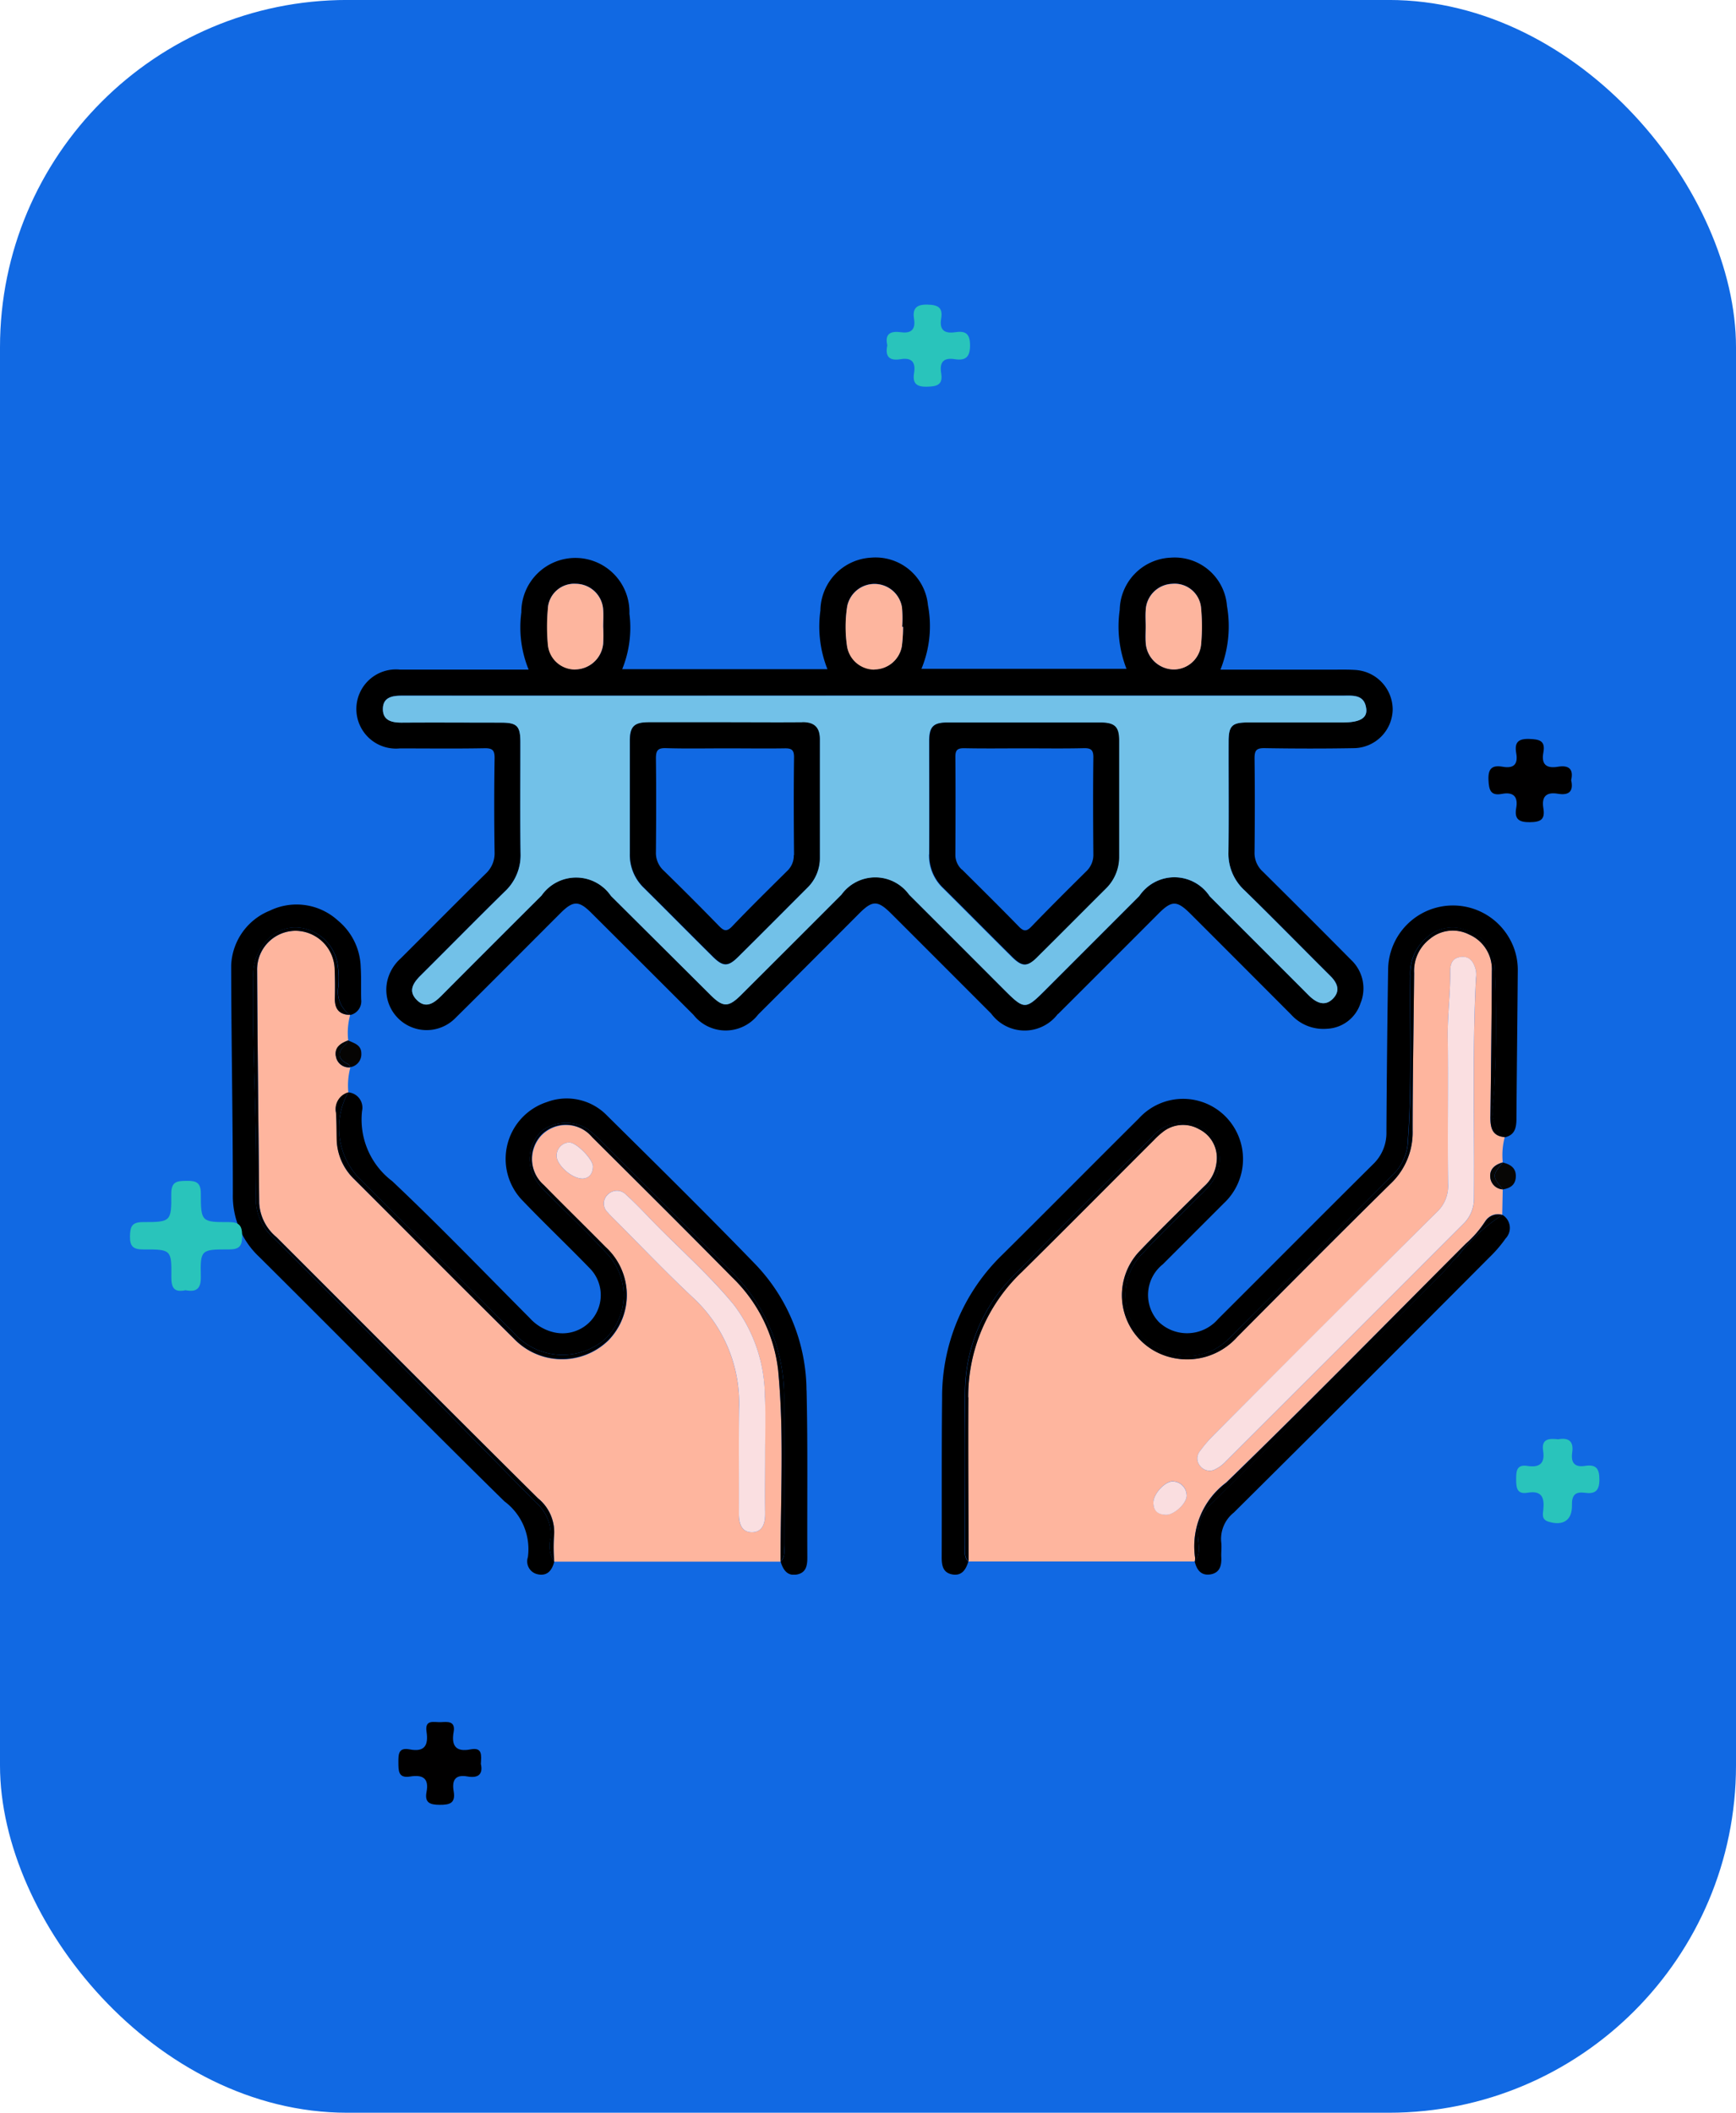 <svg xmlns="http://www.w3.org/2000/svg" xmlns:xlink="http://www.w3.org/1999/xlink" width="60" height="73" viewBox="0 0 60 73">
  <defs>
    <clipPath id="clip-path">
      <rect id="Rectángulo_37157" data-name="Rectángulo 37157" width="44.473" height="35.14" fill="none"/>
    </clipPath>
  </defs>
  <g id="Grupo_156659" data-name="Grupo 156659" transform="translate(0.121 0.034)">
    <g id="Grupo_156378" data-name="Grupo 156378" transform="translate(0 0)">
      <rect id="Rectángulo_36766" data-name="Rectángulo 36766" width="60" height="73" rx="12" transform="translate(-0.121 -0.035)" fill="#1169e3"/>
    </g>
    <g id="Grupo_156652" data-name="Grupo 156652" transform="translate(4.372 10.491)">
      <g id="Grupo_156650" data-name="Grupo 156650" transform="translate(3.497 8.743)">
        <g id="Grupo_156649" data-name="Grupo 156649" transform="translate(0 0)" clip-path="url(#clip-path)">
          <path id="Trazado_127589" data-name="Trazado 127589" d="M20.4,49.445a5.285,5.285,0,0,0-1.589-3.25c-1.6-1.624-3.219-3.232-4.837-4.841a1.186,1.186,0,0,0-1.757-.073A1.2,1.2,0,0,0,12.3,43.01c.7.718,1.424,1.42,2.129,2.136a2.242,2.242,0,0,1,.1,3.223,2.3,2.3,0,0,1-3.272-.062c-1.843-1.828-3.673-3.67-5.51-5.5a1.97,1.97,0,0,1-.61-1.4c-.005-.3,0-.6-.023-.9a.6.6,0,0,1,.423-.7h0a2.425,2.425,0,0,1,.069-.873.453.453,0,0,1-.5-.4c-.042-.308.179-.437.426-.532A2.317,2.317,0,0,1,5.6,37.12c-.376-.006-.534-.205-.526-.572.008-.33.008-.66-.007-.99a1.363,1.363,0,0,0-1.352-1.344,1.336,1.336,0,0,0-1.329,1.36c.014,2.685.046,5.37.071,8.055a1.646,1.646,0,0,0,.592,1.166c3.015,3.01,6.018,6.031,9.045,9.029a1.5,1.5,0,0,1,.55,1.334,6.028,6.028,0,0,0,.009.853h7.822c0-2.189.127-4.381-.08-6.565m-6.775-6.669c-.4-.011-.9-.51-.886-.795a.454.454,0,0,1,.413-.453c.246-.036.847.573.843.829-.005.3-.183.419-.369.418m6.32,11.566c.006.338-.083.646-.447.652s-.463-.294-.461-.636c.009-1.2-.008-2.4.006-3.6a4.977,4.977,0,0,0-1.611-3.89c-.92-.86-1.788-1.775-2.678-2.666-.085-.085-.173-.167-.249-.26a.412.412,0,0,1-.006-.606.437.437,0,0,1,.644,0c.267.241.518.5.767.76.973,1.017,2.048,1.937,2.944,3.029a5.26,5.26,0,0,1,1.08,3.211c.032.658.006,1.319.006,1.979,0,.675-.008,1.35,0,2.025" transform="translate(-1.487 -21.321)" fill="#feb59e"/>
          <path id="Trazado_127590" data-name="Trazado 127590" d="M85.645,40.63c.021-1.681.041-3.362.05-5.043a1.306,1.306,0,0,0-.789-1.259,1.238,1.238,0,0,0-1.354.153,1.394,1.394,0,0,0-.544,1.177c-.015,1.816-.052,3.632-.051,5.448a2.439,2.439,0,0,1-.772,1.842c-1.775,1.748-3.531,3.516-5.288,5.283a2.321,2.321,0,0,1-2.382.685,2.206,2.206,0,0,1-.963-3.68c.714-.75,1.459-1.47,2.193-2.2a1.31,1.31,0,0,0,.437-.861,1.1,1.1,0,0,0-.6-1.118,1.123,1.123,0,0,0-1.269.1,2.761,2.761,0,0,0-.3.274c-1.519,1.517-3.029,3.041-4.557,4.549a5.931,5.931,0,0,0-1.86,4.341c-.009,1.891,0,3.781.006,5.672h7.823a.493.493,0,0,0,.013-.133,2.749,2.749,0,0,1,1.076-2.6c2.8-2.709,5.525-5.491,8.278-8.247a3.635,3.635,0,0,0,.674-.778.521.521,0,0,1,.587-.223h0l.018-.879a.461.461,0,0,1-.434-.439c-.013-.283.185-.421.435-.493a2.423,2.423,0,0,1,.069-.874c-.448-.034-.5-.338-.5-.7M74.436,54.376c-.284-.006-.446-.14-.438-.436s.427-.746.689-.715a.492.492,0,0,1,.46.468c.026.27-.422.684-.711.684M85.147,35.838c-.135,2.627-.046,5.13-.07,7.632a1.212,1.212,0,0,1-.385.878q-4.1,4.105-8.211,8.208a1.2,1.2,0,0,1-.322.239.413.413,0,0,1-.533-.085.4.4,0,0,1-.014-.536,4.738,4.738,0,0,1,.434-.512q3.863-3.869,7.736-7.727a1.236,1.236,0,0,0,.4-.983c-.023-1.695.009-3.39-.012-5.084-.009-.751.093-1.493.086-2.241,0-.268.059-.486.368-.518.326-.034.451.195.516.455a.779.779,0,0,1,.006.277" transform="translate(-42.123 -21.309)" fill="#feb59e"/>
          <path id="Trazado_127591" data-name="Trazado 127591" d="M35.735,15.769q1.738-1.732,3.471-3.47c.461-.461.638-.46,1.111.012q1.736,1.734,3.469,3.472a1.5,1.5,0,0,0,1.251.494,1.273,1.273,0,0,0,1.149-.875,1.352,1.352,0,0,0-.319-1.5q-1.521-1.535-3.057-3.056a.863.863,0,0,1-.284-.673c.011-1.08.014-2.161,0-3.241,0-.275.066-.354.347-.35,1.036.017,2.072.019,3.107,0A1.36,1.36,0,0,0,47.3,5.254a1.374,1.374,0,0,0-1.28-1.373c-.284-.02-.57-.011-.855-.011H41.348a4.069,4.069,0,0,0,.225-2.2A1.812,1.812,0,0,0,39.634,0a1.842,1.842,0,0,0-1.768,1.807A4.023,4.023,0,0,0,38.1,3.841H31.013a3.854,3.854,0,0,0,.225-2.2A1.818,1.818,0,0,0,29.276,0a1.853,1.853,0,0,0-1.755,1.826,4,4,0,0,0,.243,2.027H20.671a3.81,3.81,0,0,0,.249-1.916,1.868,1.868,0,1,0-3.735-.046,3.859,3.859,0,0,0,.252,1.977c-1.52,0-2.987,0-4.453,0a1.368,1.368,0,1,0,0,2.723c.976,0,1.951.012,2.927-.006.279-.005.353.07.349.348q-.025,1.621,0,3.242a.955.955,0,0,1-.315.751c-.984.968-1.955,1.951-2.934,2.925a1.493,1.493,0,0,0-.465.8A1.394,1.394,0,0,0,14.913,15.9c1.217-1.2,2.422-2.417,3.633-3.626.426-.425.628-.428,1.049-.008q1.771,1.764,3.538,3.53a1.419,1.419,0,0,0,2.239-.012q1.754-1.748,3.5-3.5c.446-.445.63-.445,1.081,0q1.737,1.734,3.471,3.471a1.436,1.436,0,0,0,2.306.008M38.763,1.838A.952.952,0,0,1,39.672.9a.916.916,0,0,1,1.006.866,6.754,6.754,0,0,1,0,1.21.952.952,0,0,1-.961.884.984.984,0,0,1-.956-.948c-.012-.179,0-.359,0-.539s-.01-.36,0-.539M28.44,1.714a.962.962,0,0,1,1.9,0,4.342,4.342,0,0,1,.006.672h.031a5.345,5.345,0,0,1-.042.67.969.969,0,0,1-.946.8.956.956,0,0,1-.944-.806,4.612,4.612,0,0,1,0-1.343M18.1,1.759A.913.913,0,0,1,19.075.9a.953.953,0,0,1,.94.9c.017.193,0,.389,0,.584h0a5.574,5.574,0,0,1,0,.583.981.981,0,0,1-.963.891.94.94,0,0,1-.943-.851,6.8,6.8,0,0,1,0-1.254m12.48,9.883a1.444,1.444,0,0,0-2.339.005q-1.736,1.734-3.471,3.468c-.431.43-.619.431-1.048,0Q22,13.4,20.285,11.684a1.46,1.46,0,0,0-2.4-.015q-1.737,1.734-3.469,3.47c-.257.259-.538.449-.847.136s-.115-.593.143-.849c.969-.962,1.927-1.936,2.9-2.892a1.713,1.713,0,0,0,.547-1.322c-.017-1.275,0-2.551-.006-3.826,0-.575-.112-.689-.676-.69-1.141,0-2.281-.006-3.422,0-.356,0-.667-.075-.654-.488.012-.385.32-.442.653-.441q8.194.006,16.387,0H45.558c.36,0,.768-.058.829.454.039.325-.231.469-.81.47-1.1,0-2.191,0-3.286,0-.543,0-.659.118-.661.66,0,1.276.01,2.551-.006,3.826a1.715,1.715,0,0,0,.558,1.317c1,.976,1.975,1.972,2.964,2.956.245.243.354.514.09.784s-.546.158-.792-.071c-.077-.072-.149-.148-.223-.222Q42.6,13.321,40.975,11.7a1.461,1.461,0,0,0-2.432-.009L35.3,14.936c-.691.691-.727.691-1.433-.015q-1.639-1.639-3.279-3.279" transform="translate(-7.156 0)"/>
          <path id="Trazado_127592" data-name="Trazado 127592" d="M65.971,53.976c0-1.771-.026-3.542.005-5.312a5.733,5.733,0,0,1,1.679-4.015c1.572-1.61,3.177-3.19,4.771-4.778a1.388,1.388,0,0,1,.97-.5,1.211,1.211,0,0,1,1.191.572,1.332,1.332,0,0,1-.056,1.45,2.914,2.914,0,0,1-.418.471c-.655.66-1.337,1.3-1.966,1.981a2.059,2.059,0,0,0,.621,3.377,2.007,2.007,0,0,0,2.3-.37q2.9-2.86,5.763-5.76a1.7,1.7,0,0,0,.453-1.14c.139-1.888.058-3.778.081-5.667a1.608,1.608,0,0,1,.536-1.286,1.307,1.307,0,0,1,1.38-.295,1.406,1.406,0,0,1,1,1.273,41.43,41.43,0,0,1-.016,4.272c-.011.164-.031.328-.044.493a1.192,1.192,0,0,0,.408,1.127c.33-.07.4-.3.406-.6.012-1.726.034-3.452.047-5.178a2.18,2.18,0,0,0-.3-1.115A2.242,2.242,0,0,0,80.6,34.092q-.042,2.791-.058,5.583a1.491,1.491,0,0,1-.461,1.123c-1.791,1.775-3.567,3.565-5.354,5.345a1.418,1.418,0,0,1-2.047.11,1.355,1.355,0,0,1,.137-2c.7-.7,1.4-1.4,2.1-2.1a2.091,2.091,0,0,0,.049-3.018,2.066,2.066,0,0,0-2.978.078c-1.576,1.566-3.139,3.145-4.717,4.708a6.833,6.833,0,0,0-2.086,4.961c-.02,1.831-.007,3.662-.014,5.493,0,.277.038.529.35.593.338.07.485-.158.571-.44-.161-.157-.122-.362-.122-.552" transform="translate(-40.614 -19.84)"/>
          <path id="Trazado_127593" data-name="Trazado 127593" d="M67.391,50.134a5.93,5.93,0,0,1,1.86-4.341c1.527-1.508,3.038-3.033,4.557-4.549a2.8,2.8,0,0,1,.3-.274,1.122,1.122,0,0,1,1.268-.1,1.1,1.1,0,0,1,.6,1.118,1.308,1.308,0,0,1-.437.86c-.733.731-1.479,1.451-2.193,2.2a2.206,2.206,0,0,0,.963,3.68,2.321,2.321,0,0,0,2.382-.686c1.757-1.767,3.512-3.535,5.288-5.283a2.436,2.436,0,0,0,.771-1.842c0-1.816.036-3.632.052-5.448a1.393,1.393,0,0,1,.544-1.177,1.238,1.238,0,0,1,1.354-.154,1.307,1.307,0,0,1,.789,1.259q-.014,2.522-.05,5.043c0,.364.05.667.5.7a1.192,1.192,0,0,1-.408-1.127c.014-.164.034-.328.044-.492a41.439,41.439,0,0,0,.016-4.273,1.406,1.406,0,0,0-1-1.273,1.307,1.307,0,0,0-1.38.295,1.608,1.608,0,0,0-.536,1.286c-.024,1.889.058,3.779-.081,5.667a1.706,1.706,0,0,1-.453,1.14q-2.868,2.893-5.763,5.76a2.006,2.006,0,0,1-2.3.37,2.059,2.059,0,0,1-.621-3.377c.63-.684,1.311-1.32,1.966-1.981a2.915,2.915,0,0,0,.418-.471,1.332,1.332,0,0,0,.056-1.45,1.211,1.211,0,0,0-1.191-.572,1.39,1.39,0,0,0-.97.5c-1.595,1.589-3.2,3.168-4.771,4.778a5.733,5.733,0,0,0-1.679,4.015c-.031,1.77-.009,3.541-.005,5.312,0,.19-.039.4.122.552,0-1.891-.015-3.781-.006-5.672" transform="translate(-41.917 -21.118)"/>
          <path id="Trazado_127594" data-name="Trazado 127594" d="M26.049,59.329a6.347,6.347,0,0,0-1.8-4.391c-1.67-1.724-3.381-3.411-5.089-5.1a1.942,1.942,0,0,0-2.08-.472,2.066,2.066,0,0,0-.819,3.431c.748.78,1.532,1.524,2.284,2.3a1.32,1.32,0,0,1-1.266,2.216,1.616,1.616,0,0,1-.794-.482c-1.578-1.585-3.131-3.2-4.755-4.732a2.669,2.669,0,0,1-1.042-2.424.53.53,0,0,0-.477-.643,2.52,2.52,0,0,0,.279,2.862c1.861,1.875,3.749,3.724,5.6,5.613a2.262,2.262,0,0,0,2.988.061,2.1,2.1,0,0,0,.043-3c-.662-.716-1.374-1.386-2.063-2.076a2.034,2.034,0,0,1-.476-.648,1.338,1.338,0,0,1,.327-1.485,1.384,1.384,0,0,1,1.6-.04,3.878,3.878,0,0,1,.466.424L23.429,55.2a6.047,6.047,0,0,1,1.845,4.449c0,1.666,0,3.332,0,5,0,.2.054.425-.118.6.087.283.233.509.572.44.313-.064.352-.317.35-.593-.009-1.921.019-3.842-.026-5.762" transform="translate(-6.165 -30.557)"/>
          <path id="Trazado_127595" data-name="Trazado 127595" d="M25.1,64.647c0-1.666,0-3.332,0-5A6.047,6.047,0,0,0,23.256,55.2L18.8,50.742a3.789,3.789,0,0,0-.466-.424,1.383,1.383,0,0,0-1.6.04,1.338,1.338,0,0,0-.328,1.485,2.032,2.032,0,0,0,.477.649c.689.691,1.4,1.36,2.063,2.076a2.1,2.1,0,0,1-.043,3,2.262,2.262,0,0,1-2.988-.061c-1.847-1.889-3.735-3.738-5.6-5.614a2.52,2.52,0,0,1-.279-2.861.6.6,0,0,0-.423.7c.02.3.018.6.023.9a1.967,1.967,0,0,0,.61,1.4c1.837,1.835,3.666,3.677,5.51,5.5a2.3,2.3,0,0,0,3.272.061,2.242,2.242,0,0,0-.1-3.223c-.706-.716-1.426-1.418-2.13-2.136a1.2,1.2,0,0,1-.089-1.729,1.186,1.186,0,0,1,1.757.073c1.617,1.609,3.235,3.216,4.837,4.841A5.286,5.286,0,0,1,24.9,58.68c.207,2.184.075,4.376.08,6.565.171-.173.117-.395.118-.6" transform="translate(-5.991 -30.557)"/>
          <path id="Trazado_127596" data-name="Trazado 127596" d="M11.044,53.684a1.473,1.473,0,0,0-.511-1.225c-3.02-3.071-6.04-6.142-9.1-9.171a1.8,1.8,0,0,1-.58-1.4c.066-2.52-.144-5.038-.088-7.559a1.726,1.726,0,0,1,.484-1.312,1.316,1.316,0,0,1,1.408-.352,1.517,1.517,0,0,1,1.032,1.256,2.983,2.983,0,0,1,.02.719.966.966,0,0,0,.406.974.485.485,0,0,0,.378-.535c-.009-.375.006-.75-.016-1.124a2.166,2.166,0,0,0-.789-1.606,2.12,2.12,0,0,0-2.353-.34A2.129,2.129,0,0,0,0,34.069c.007,2.579.058,5.158.058,7.737a2.876,2.876,0,0,0,.906,2.161c2.831,2.811,5.63,5.652,8.476,8.448a2.058,2.058,0,0,1,.815,1.932.455.455,0,0,0,.344.592c.334.069.492-.143.567-.437a1,1,0,0,1-.122-.817" transform="translate(0 -19.812)"/>
          <path id="Trazado_127597" data-name="Trazado 127597" d="M12.4,54.954a1.5,1.5,0,0,0-.55-1.334c-3.027-3-6.03-6.019-9.045-9.029a1.647,1.647,0,0,1-.592-1.166c-.025-2.685-.058-5.37-.072-8.054a1.337,1.337,0,0,1,1.329-1.361,1.363,1.363,0,0,1,1.352,1.344c.015.33.015.66.007.99-.009.367.15.566.526.572a.966.966,0,0,1-.406-.974,3.022,3.022,0,0,0-.02-.719A1.517,1.517,0,0,0,3.9,33.968a1.315,1.315,0,0,0-1.408.352,1.725,1.725,0,0,0-.484,1.311c-.056,2.521.154,5.038.088,7.559a1.8,1.8,0,0,0,.58,1.4c3.062,3.03,6.082,6.1,9.1,9.171a1.473,1.473,0,0,1,.511,1.225,1,1,0,0,0,.122.817,6.028,6.028,0,0,1-.009-.853" transform="translate(-1.246 -21.118)"/>
          <path id="Trazado_127598" data-name="Trazado 127598" d="M97.449,61.711c-.2.2-.376.425-.577.627q-3.954,3.953-7.914,7.9a1.371,1.371,0,0,0-.471,1.144c.018.284.107.6-.109.862.073.3.232.5.565.437.308-.063.366-.312.353-.59-.008-.164.017-.332,0-.494a1.162,1.162,0,0,1,.434-1.049q4.434-4.4,8.838-8.823a4.43,4.43,0,0,0,.554-.646.526.526,0,0,0-.11-.816,6.066,6.066,0,0,0-1.557,1.448" transform="translate(-55.075 -37.555)"/>
          <path id="Trazado_127599" data-name="Trazado 127599" d="M98.37,60.47a3.654,3.654,0,0,1-.675.777C94.943,64,92.216,66.786,89.418,69.5a2.748,2.748,0,0,0-1.076,2.6.481.481,0,0,1-.014.133c.217-.263.128-.578.11-.862a1.372,1.372,0,0,1,.471-1.144q3.972-3.935,7.914-7.9c.2-.2.377-.428.577-.627a6.073,6.073,0,0,1,1.557-1.448.52.52,0,0,0-.587.223" transform="translate(-55.026 -37.539)"/>
          <path id="Trazado_127600" data-name="Trazado 127600" d="M116.171,56.388c.266-.04.449-.166.451-.46s-.2-.409-.451-.471c-.373.463-.373.463,0,.932" transform="translate(-72.221 -34.559)" fill="#070605"/>
          <path id="Trazado_127601" data-name="Trazado 127601" d="M115.479,55.948a.461.461,0,0,0,.434.439c-.372-.469-.372-.469,0-.932-.251.072-.448.21-.435.493" transform="translate(-71.964 -34.558)" fill="#070605"/>
          <path id="Trazado_127602" data-name="Trazado 127602" d="M10.2,45.058a.189.189,0,0,1,.112.127.451.451,0,0,0,.382-.47c0-.309-.254-.357-.459-.457a.372.372,0,0,1-.121.179c-.254.246-.233.454.086.622" transform="translate(-6.196 -27.58)" fill="#050403"/>
          <path id="Trazado_127603" data-name="Trazado 127603" d="M9.588,44.789a.454.454,0,0,0,.5.4.189.189,0,0,0-.112-.127c-.319-.167-.34-.375-.086-.622a.37.37,0,0,0,.121-.179c-.246.094-.468.224-.426.532" transform="translate(-5.972 -27.58)" fill="#050403"/>
          <path id="Trazado_127604" data-name="Trazado 127604" d="M39.744,65.191a5.264,5.264,0,0,0-1.081-3.211c-.9-1.092-1.971-2.011-2.944-3.029-.249-.26-.5-.519-.767-.76a.437.437,0,0,0-.644,0,.413.413,0,0,0,.006.606c.076.092.164.175.249.26.89.891,1.759,1.806,2.678,2.666a4.975,4.975,0,0,1,1.611,3.89c-.014,1.2,0,2.4-.006,3.6,0,.343.1.642.46.636s.453-.314.447-.652c-.012-.675,0-1.349,0-2.024,0-.66.026-1.321-.006-1.979" transform="translate(-21.299 -36.175)" fill="#fadfe1"/>
          <path id="Trazado_127605" data-name="Trazado 127605" d="M30.262,53.624a.454.454,0,0,0-.413.453c-.016.285.486.784.886.795.186,0,.364-.118.369-.418,0-.257-.6-.866-.843-.829" transform="translate(-18.601 -33.417)" fill="#fadfe0"/>
          <path id="Trazado_127606" data-name="Trazado 127606" d="M97.725,36.611c-.309.032-.37.251-.368.518.007.748-.095,1.491-.086,2.241.021,1.695-.011,3.39.012,5.084a1.235,1.235,0,0,1-.4.983Q93,49.289,89.147,53.165a4.669,4.669,0,0,0-.435.512.4.4,0,0,0,.014.535.413.413,0,0,0,.532.086,1.187,1.187,0,0,0,.322-.239q4.108-4.1,8.211-8.208a1.21,1.21,0,0,0,.385-.878c.024-2.5-.064-5,.07-7.632a.785.785,0,0,0-.005-.277c-.066-.26-.19-.489-.517-.455" transform="translate(-55.224 -22.813)" fill="#fadfe1"/>
          <path id="Trazado_127607" data-name="Trazado 127607" d="M85.277,84.7c-.262-.031-.681.413-.689.715s.154.43.438.436.737-.414.711-.684a.492.492,0,0,0-.46-.468" transform="translate(-52.714 -52.779)" fill="#fadee0"/>
          <path id="Trazado_127608" data-name="Trazado 127608" d="M36.811,22.821l3.247-3.247a1.461,1.461,0,0,1,2.432.008l3.246,3.247c.074.075.147.151.223.222.246.229.528.341.792.071s.154-.54-.091-.783c-.989-.984-1.967-1.981-2.964-2.957a1.713,1.713,0,0,1-.558-1.317c.016-1.276,0-2.551.006-3.826,0-.543.118-.659.66-.66,1.1,0,2.191,0,3.287,0,.578,0,.848-.144.81-.47-.061-.512-.469-.454-.829-.454H30.955q-8.194,0-16.387,0c-.333,0-.642.055-.653.442-.012.413.3.49.654.488,1.141-.008,2.281,0,3.422,0,.564,0,.676.115.676.69,0,1.276-.011,2.551.006,3.826a1.714,1.714,0,0,1-.547,1.323c-.975.956-1.932,1.93-2.9,2.892-.258.256-.451.537-.143.849s.589.123.846-.136q1.73-1.739,3.469-3.469a1.459,1.459,0,0,1,2.4.015Q23.521,21.286,25.241,23c.428.427.616.426,1.048,0q1.738-1.732,3.471-3.468a1.444,1.444,0,0,1,2.339-.005q1.641,1.637,3.279,3.279c.706.706.742.706,1.433.015m-7.8-4.563a1.43,1.43,0,0,1-.442,1.046c-.795.8-1.587,1.592-2.386,2.384-.342.339-.518.336-.868-.012-.8-.791-1.588-1.591-2.387-2.382a1.573,1.573,0,0,1-.481-1.17c0-1.3,0-2.608,0-3.912,0-.489.151-.63.652-.632.884,0,1.769,0,2.653,0s1.769.005,2.653,0c.409,0,.608.169.606.59-.006,1.364,0,2.728,0,4.092m3.78-.128c.009-1.3,0-2.608,0-3.911,0-.5.139-.637.64-.638.884,0,1.769,0,2.653,0,.869,0,1.739,0,2.608,0,.507,0,.657.139.659.626,0,1.333,0,2.668,0,4a1.529,1.529,0,0,1-.474,1.126c-.786.782-1.567,1.57-2.355,2.35-.345.342-.521.34-.869,0-.8-.792-1.589-1.59-2.386-2.383a1.554,1.554,0,0,1-.482-1.167" transform="translate(-8.671 -7.884)" fill="#72c1e8"/>
          <path id="Trazado_127609" data-name="Trazado 127609" d="M29.953,5.356a.981.981,0,0,0,.963-.891,5.575,5.575,0,0,0,0-.583h0c0-.195.014-.391,0-.584a.952.952,0,0,0-.94-.9.912.912,0,0,0-.971.856,6.764,6.764,0,0,0,0,1.254.94.94,0,0,0,.943.851" transform="translate(-18.06 -1.493)" fill="#fdb59e"/>
          <path id="Trazado_127610" data-name="Trazado 127610" d="M57.356,5.357a.969.969,0,0,0,.946-.8,5.281,5.281,0,0,0,.042-.671h-.031a4.341,4.341,0,0,0-.006-.672.962.962,0,0,0-1.9,0,4.6,4.6,0,0,0,0,1.343.957.957,0,0,0,.944.806" transform="translate(-35.122 -1.493)" fill="#fdb59e"/>
          <path id="Trazado_127611" data-name="Trazado 127611" d="M83.869,4.41a.984.984,0,0,0,.956.947.952.952,0,0,0,.961-.883,6.793,6.793,0,0,0,0-1.21A.917.917,0,0,0,84.778,2.4a.953.953,0,0,0-.909.934c-.012.179,0,.359,0,.539s-.01.36,0,.539" transform="translate(-52.261 -1.493)" fill="#fdb59e"/>
          <path id="Trazado_127612" data-name="Trazado 127612" d="M42.526,15.1c-.884.008-1.768,0-2.653,0s-1.769,0-2.653,0c-.5,0-.65.142-.652.632,0,1.3,0,2.608,0,3.912a1.574,1.574,0,0,0,.481,1.17c.8.791,1.589,1.591,2.387,2.382.35.347.526.351.868.012.8-.791,1.591-1.589,2.386-2.383a1.432,1.432,0,0,0,.442-1.046c0-1.364,0-2.728,0-4.092,0-.421-.2-.593-.606-.59m-.294,4.587a.727.727,0,0,1-.233.558c-.639.633-1.281,1.263-1.9,1.913-.193.2-.294.145-.457-.022q-.942-.967-1.908-1.91a.824.824,0,0,1-.267-.637c.009-1.08.013-2.159,0-3.239,0-.274.066-.362.348-.353.689.021,1.38.007,2.069.007s1.35.01,2.025,0c.243-.006.336.049.332.315-.015,1.125-.01,2.25,0,3.374" transform="translate(-22.787 -9.412)"/>
          <path id="Trazado_127613" data-name="Trazado 127613" d="M67.753,23.214c.788-.78,1.569-1.568,2.355-2.351a1.529,1.529,0,0,0,.475-1.126c0-1.334,0-2.668,0-4,0-.487-.152-.624-.659-.626-.869,0-1.739,0-2.608,0-.884,0-1.769,0-2.653,0-.5,0-.639.139-.641.638,0,1.3.005,2.608,0,3.912a1.553,1.553,0,0,0,.482,1.166c.8.793,1.588,1.591,2.386,2.383.347.344.523.346.869,0m-2.614-3.019a.686.686,0,0,1-.222-.517c.006-1.125.009-2.25,0-3.375,0-.238.069-.3.3-.3.69.015,1.38.005,2.07.005s1.381.011,2.07-.006c.255-.006.332.069.329.326-.014,1.11-.009,2.22,0,3.33a.784.784,0,0,1-.246.6c-.64.633-1.278,1.268-1.9,1.913-.164.168-.262.165-.424,0-.649-.667-1.311-1.32-1.97-1.976" transform="translate(-39.893 -9.415)"/>
        </g>
      </g>
      <g id="Grupo_156651" data-name="Grupo 156651">
        <path id="Trazado_127053" data-name="Trazado 127053" d="M15.232,123.416c-.4.088-.489-.1-.485-.469.01-.929-.006-.945-.967-.94-.358,0-.469-.109-.462-.463.007-.33.067-.483.447-.482.964,0,.989-.016.979-.978,0-.435.209-.443.532-.447s.49.051.49.437c0,.975.02.992.972.988.368,0,.455.131.456.473s-.086.473-.455.471c-.971-.005-.994.013-.973.932.01.427-.148.552-.535.477" transform="translate(-13.318 -89.361)" fill="#29c4bb"/>
        <path id="Trazado_127054" data-name="Trazado 127054" d="M213.435,151.158c.355-.068.552.05.494.452-.049.337.067.524.44.466s.5.077.5.469c0,.411-.165.506-.515.459-.335-.045-.441.1-.434.433.011.522-.312.722-.817.564-.24-.075-.187-.266-.172-.417.042-.412-.052-.665-.539-.582-.377.064-.4-.172-.4-.461s.012-.523.394-.464c.412.064.607-.087.538-.522-.065-.416.2-.434.509-.4" transform="translate(-164.083 -111.951)" fill="#29c4bb"/>
        <path id="Trazado_127055" data-name="Trazado 127055" d="M210.308,69.062c.092.4-.089.532-.461.469-.4-.068-.567.1-.5.5s-.1.479-.474.483-.532-.111-.465-.487c.072-.4-.1-.566-.494-.491s-.449-.138-.464-.485c-.018-.407.14-.514.495-.452.386.067.53-.092.464-.469-.063-.361.054-.506.455-.492.354.013.559.063.483.469s.1.559.5.492c.372-.063.553.071.46.467" transform="translate(-160.498 -52.631)" fill="#010000"/>
        <path id="Trazado_127056" data-name="Trazado 127056" d="M54.631,186.433c.087.37-.1.506-.465.439-.434-.079-.537.147-.474.513.069.407-.128.47-.485.467-.341,0-.525-.079-.453-.447.094-.483-.148-.6-.564-.531s-.407-.2-.409-.489.006-.524.392-.448c.519.1.651-.146.581-.611-.067-.445.272-.317.5-.33s.506-.045.437.34c-.086.477.081.7.585.6.421-.081.37.213.357.495" transform="translate(-42.505 -136.017)" fill="#010000"/>
        <path id="Trazado_127057" data-name="Trazado 127057" d="M121.783,17.224c-.1-.422.134-.5.479-.453s.5-.1.445-.449.05-.514.457-.506c.374.008.544.1.479.488s.115.521.484.466c.342-.051.513.031.515.448s-.159.542-.532.483c-.394-.063-.527.117-.466.484.069.412-.153.46-.5.467-.371.008-.492-.132-.437-.472.06-.373-.078-.543-.467-.478s-.542-.093-.457-.479" transform="translate(-95.608 -15.816)" fill="#29c4bb"/>
      </g>
    </g>
  </g>
</svg>
